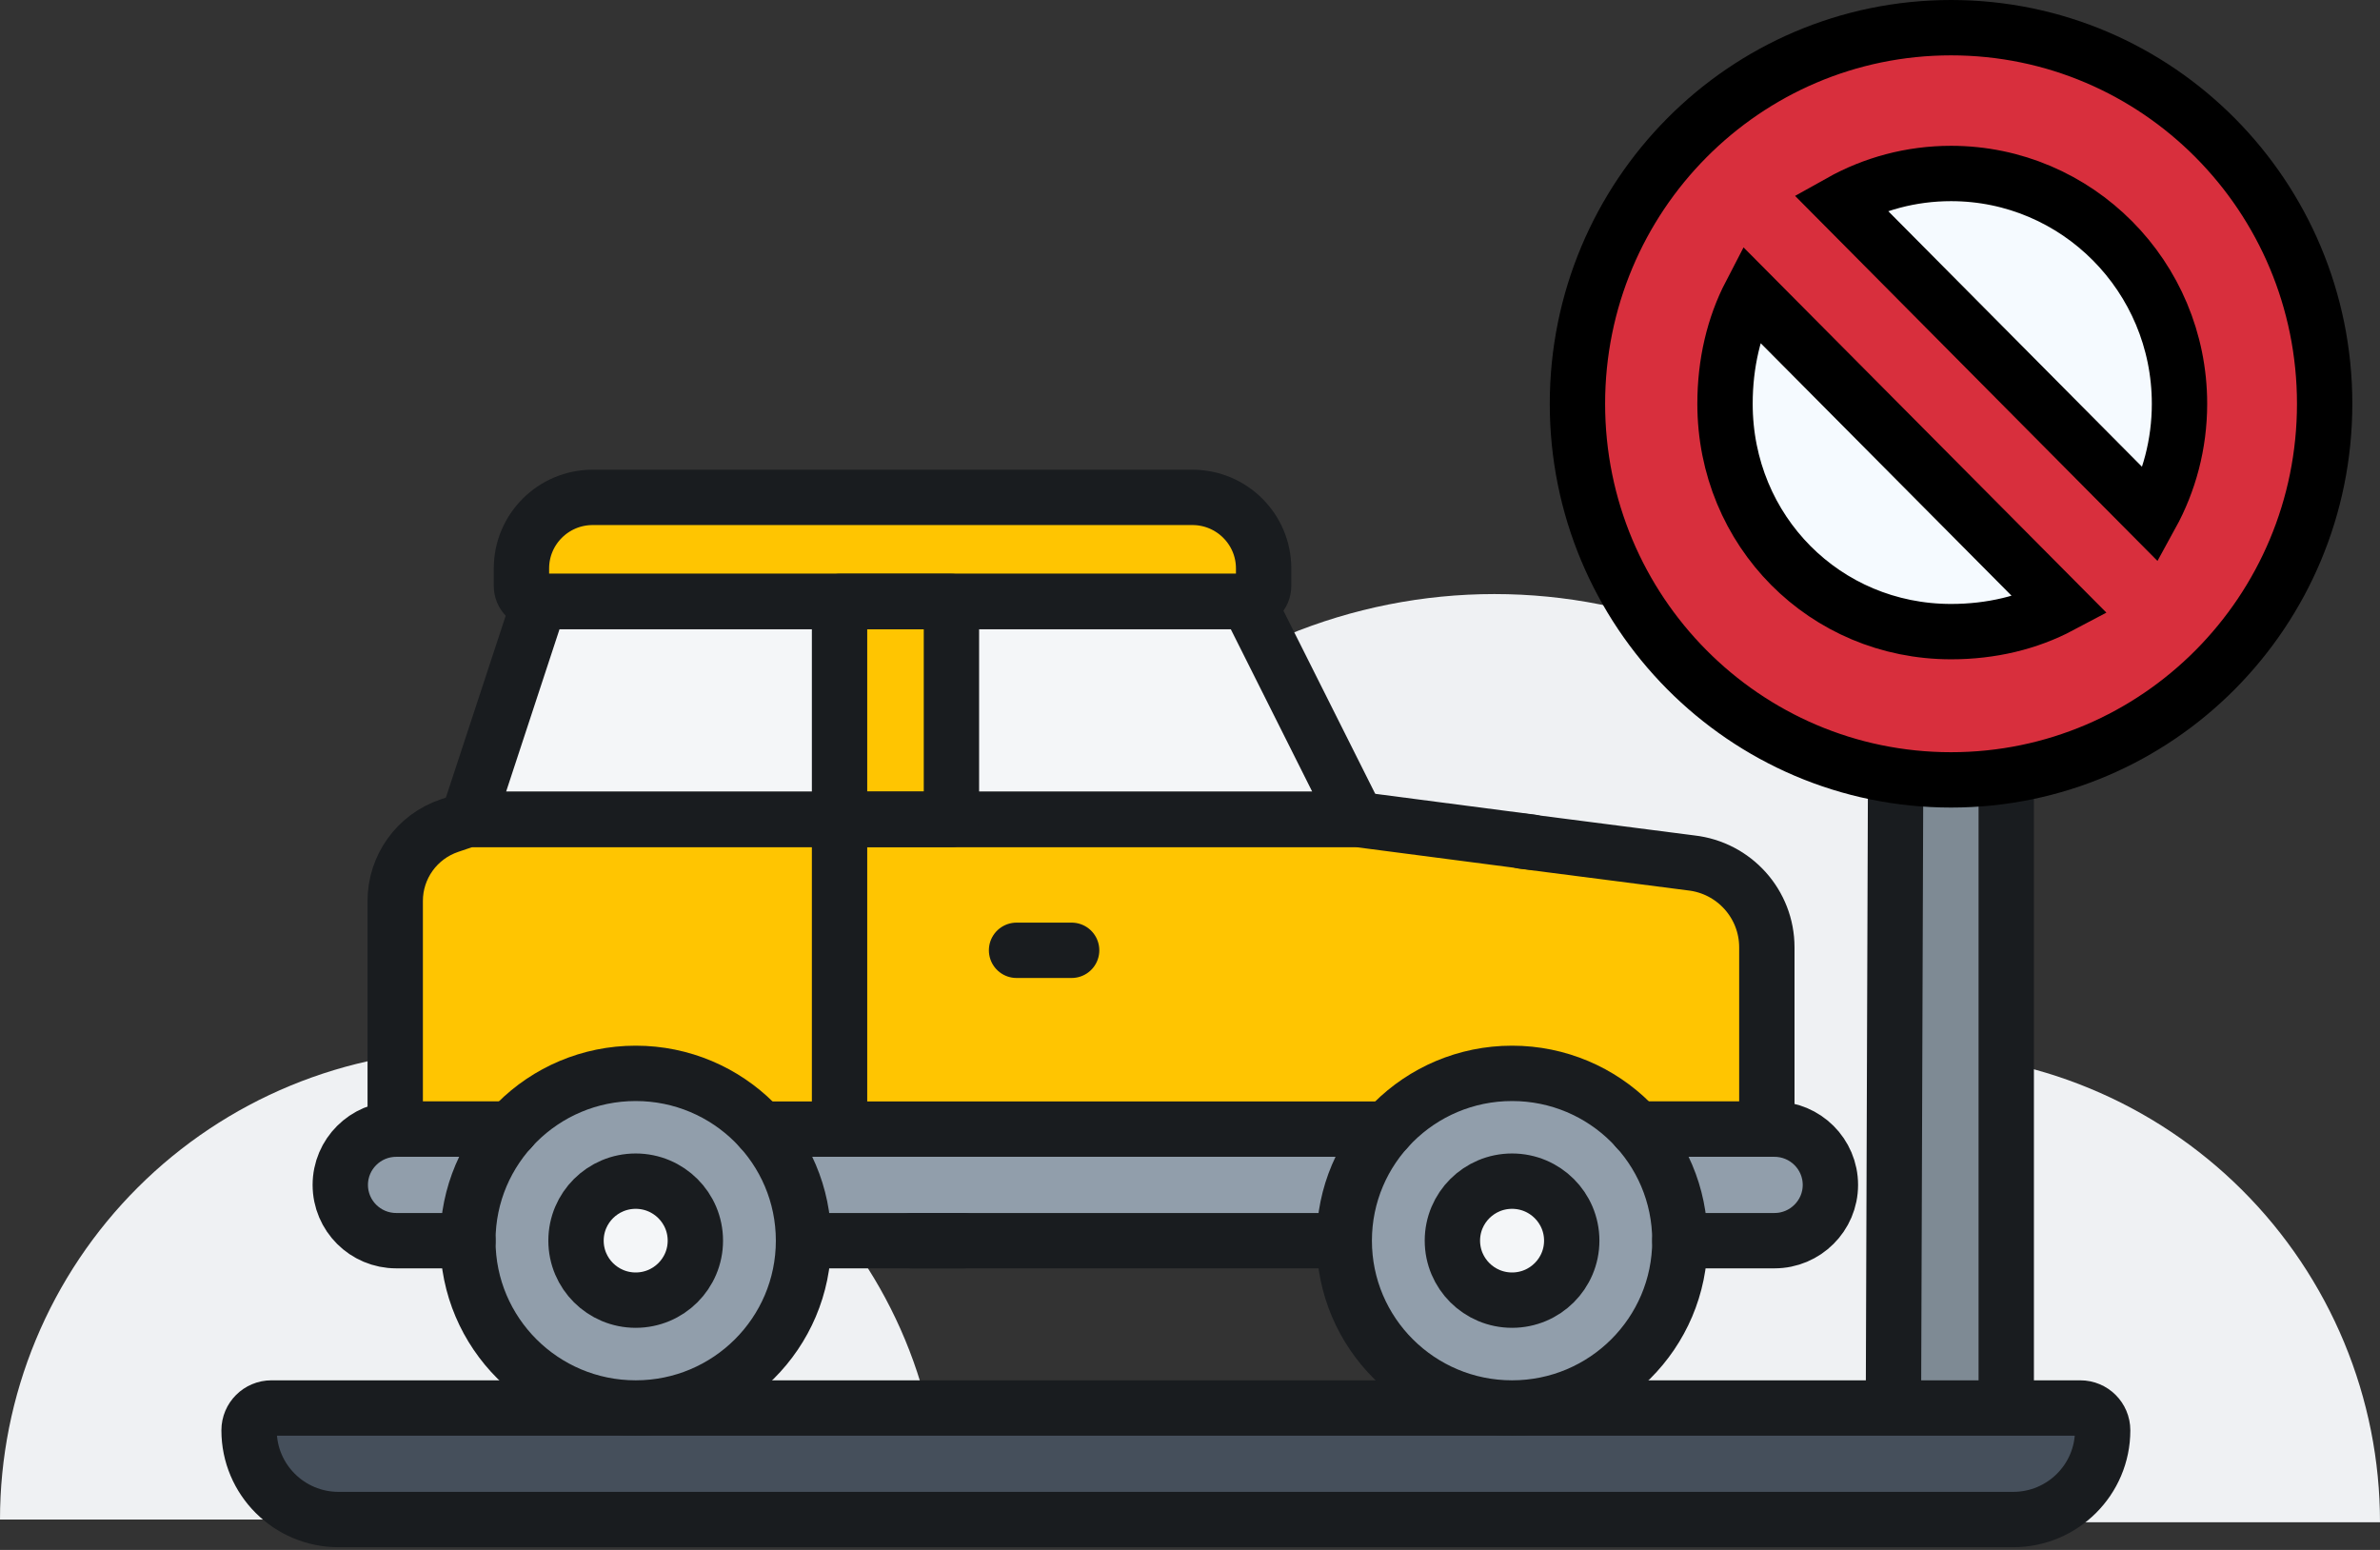<svg width="172" height="112" viewBox="0 0 172 112" fill="none" xmlns="http://www.w3.org/2000/svg">
<rect x="0" y="0" width="172" height="112" fill="#333333" stroke="none"/>
<g id="Group 1000005899">
<g id="Group 1000005896">
<g id="Ellipse 24" style="mix-blend-mode:multiply">
<path d="M147.195 82.051C147.195 76.914 146.181 71.826 144.212 67.08C142.242 62.333 139.355 58.02 135.715 54.387C132.076 50.754 127.755 47.872 122.999 45.906C118.244 43.94 113.147 42.928 108 42.928C102.853 42.928 97.756 43.94 93.001 45.906C88.245 47.872 83.924 50.754 80.285 54.387C76.645 58.02 73.758 62.333 71.788 67.08C69.819 71.826 68.805 76.914 68.805 82.051L108 82.051H147.195Z" fill="#EFF1F3"/>
</g>
<g id="Ellipse 22" style="mix-blend-mode:multiply">
<path d="M172 110C172 105.543 171.121 101.13 169.412 97.013C167.703 92.895 165.199 89.154 162.042 86.003C158.884 82.851 155.136 80.351 151.011 78.646C146.886 76.94 142.465 76.062 138 76.062C133.535 76.062 129.114 76.94 124.989 78.646C120.864 80.351 117.116 82.851 113.958 86.003C110.801 89.154 108.297 92.895 106.588 97.013C104.879 101.13 104 105.543 104 110L138 110H172Z" fill="#EFF1F3"/>
</g>
<g id="Group 1000005898">
<g id="g10402">
<path id="path10404" d="M136.84 100.69L136.84 100.689L137.006 52.654L137.013 50.661H139.006H142.989H144.989V52.661V100.703C144.989 101.323 144.838 101.98 144.487 102.546C144.155 103.082 143.435 103.82 142.297 103.82H139.532C138.39 103.82 137.67 103.076 137.339 102.539C136.989 101.971 136.838 101.312 136.84 100.69Z" fill="#7E8A94" stroke="#191C1F" stroke-width="4"/>
</g>
<g id="g10410">
<path id="path10412" d="M168 29.178C168 44.175 155.925 56.356 141 56.356C126.075 56.356 114 44.175 114 29.178C114 14.181 126.075 2 141 2C155.925 2 168 14.181 168 29.178Z" fill="#D82F3D" stroke="black" stroke-width="4"/>
</g>
<g id="Group 1000005897">
<g id="g10418">
<path id="path10420" d="M141.001 12.536C138.098 12.536 135.372 13.29 133.003 14.615L155.454 37.227C156.764 34.843 157.51 32.1 157.51 29.178C157.51 19.973 150.105 12.536 141.001 12.536Z" fill="#F5FAFF" stroke="black" stroke-width="4"/>
</g>
<g id="g10422">
<path id="path10424" d="M148.908 43.767L126.515 21.229C125.302 23.561 124.665 26.261 124.665 29.178C124.665 38.382 131.895 45.643 141 45.643C143.902 45.643 146.589 44.997 148.908 43.767Z" fill="#F5FAFF" stroke="black" stroke-width="4"/>
</g>
</g>
</g>
<g id="Ellipse 23" style="mix-blend-mode:multiply">
<path d="M68 109.805C68 105.348 67.121 100.935 65.412 96.818C63.703 92.7 61.199 88.959 58.042 85.808C54.884 82.656 51.136 80.156 47.011 78.451C42.886 76.746 38.465 75.868 34 75.868C29.535 75.868 25.114 76.746 20.989 78.451C16.864 80.156 13.116 82.656 9.958 85.808C6.801 88.959 4.297 92.7 2.588 96.818C0.879 100.935 -3.90338e-07 105.348 0 109.805L34 109.805H68Z" fill="#EFF1F3"/>
</g>
</g>
<g id="g4159">
<g id="g4165">
<path id="path4167" d="M145.488 109.805H24.469C20.896 109.805 18 106.918 18 103.357C18 102.466 18.724 101.745 19.617 101.745H150.34C151.233 101.745 151.957 102.466 151.957 103.357C151.957 106.918 149.061 109.805 145.488 109.805Z" fill="#454F5B" stroke="#191C1F" stroke-width="4"/>
</g>
<g id="g4173">
<path id="path4175" d="M127.688 81.593H28.562V65.105C28.562 62.644 30.134 60.456 32.472 59.664L33.812 59.211H98.074L122.22 62.356C125.334 62.707 127.688 65.332 127.688 68.457V81.593Z" fill="#FFC501"/>
</g>
<path id="path4177" d="M60.673 59.21H52.587V81.592H60.673V59.21Z" fill="#FFC501"/>
<g id="g4179">
<path id="path4181" d="M122.22 62.356L98.074 59.211H89.988L114.134 62.356C117.248 62.706 119.602 65.332 119.602 68.457V81.593H127.688V68.457C127.688 65.332 125.334 62.706 122.22 62.356Z" fill="#FFC501"/>
</g>
<g id="g4183">
<path id="path4185" d="M128.237 89.654H28.635C26.402 89.654 24.592 87.85 24.592 85.624C24.592 83.398 26.402 81.594 28.635 81.594H128.237C130.47 81.594 132.28 83.398 132.28 85.624C132.28 87.85 130.47 89.654 128.237 89.654Z" fill="#919EAB"/>
</g>
<g id="g4187">
<path id="path4189" d="M128.237 81.594H120.151C122.384 81.594 124.194 83.398 124.194 85.624C124.194 87.85 122.384 89.654 120.151 89.654H128.237C130.47 89.654 132.28 87.85 132.28 85.624C132.28 83.398 130.47 81.594 128.237 81.594Z" fill="#919EAB"/>
</g>
<g id="g4191">
<path id="path4193" d="M98.074 59.209H33.812L38.99 43.465H90.181L98.074 59.209Z" fill="#F4F6F8"/>
</g>
<g id="g4195">
<path id="path4197" d="M90.181 43.465H82.095L89.988 59.209H98.074L90.181 43.465Z" fill="#F4F6F8"/>
</g>
<g id="g4199">
<path id="path4201" d="M58.07 89.654C58.07 96.332 52.64 101.745 45.941 101.745C39.242 101.745 33.812 96.332 33.812 89.654C33.812 82.977 39.242 77.563 45.941 77.563C52.64 77.563 58.07 82.977 58.07 89.654Z" fill="#919EAB"/>
</g>
<g id="g4203">
<path id="path4205" d="M90.192 43.464H38.814C38.19 43.464 37.684 42.96 37.684 42.338V41.077C37.684 38.241 39.991 35.941 42.836 35.941H86.169C89.015 35.941 91.321 38.241 91.321 41.077V42.338C91.321 42.96 90.815 43.464 90.192 43.464Z" fill="#FFC501"/>
</g>
<g id="g4207">
<path id="path4209" d="M86.169 35.941H80.474C83.319 35.941 83.236 38.241 83.236 41.077V42.338C83.236 42.96 82.73 43.464 82.106 43.464H90.192C90.816 43.464 91.322 42.96 91.322 42.338V41.077C91.322 38.241 89.015 35.941 86.169 35.941Z" fill="#FFC501"/>
</g>
<g id="g4211">
<path id="path4213" d="M50.253 89.652C50.253 92.026 48.323 93.951 45.941 93.951C43.559 93.951 41.628 92.026 41.628 89.652C41.628 87.278 43.559 85.353 45.941 85.353C48.323 85.353 50.253 87.278 50.253 89.652Z" fill="#F4F6F8"/>
</g>
<g id="g4215">
<path id="path4217" d="M121.404 89.654C121.404 96.332 115.974 101.745 109.275 101.745C102.576 101.745 97.147 96.332 97.147 89.654C97.147 82.977 102.576 77.563 109.275 77.563C115.974 77.563 121.404 82.977 121.404 89.654Z" fill="#919EAB"/>
</g>
<g id="g4219">
<path id="path4221" d="M113.588 89.652C113.588 92.026 111.657 93.951 109.275 93.951C106.894 93.951 104.963 92.026 104.963 89.652C104.963 87.278 106.894 85.353 109.275 85.353C111.657 85.353 113.588 87.278 113.588 89.652Z" fill="#F4F6F8"/>
</g>
<path id="path4223" d="M68.759 59.21H60.673V43.465H68.759V59.21Z" fill="#FFC501"/>
<g id="g4241">
<path id="path4243" d="M118.316 81.594H128.238C130.47 81.594 132.281 83.399 132.281 85.624C132.281 86.736 131.828 87.744 131.095 88.472C130.364 89.203 129.354 89.654 128.238 89.654H121.405" stroke="#191C1F" stroke-width="4" stroke-miterlimit="10" stroke-linecap="round" stroke-linejoin="round"/>
</g>
<g id="g4245">
<path id="path4247" d="M33.813 89.654H28.635C26.401 89.654 24.592 87.849 24.592 85.624C24.592 84.512 25.045 83.504 25.776 82.776C26.506 82.045 27.519 81.594 28.635 81.594H36.902" stroke="#191C1F" stroke-width="4" stroke-miterlimit="10" stroke-linecap="round" stroke-linejoin="round"/>
</g>
<g id="g4249">
<path id="path4251" d="M100.236 81.593H54.982" stroke="#191C1F" stroke-width="4" stroke-miterlimit="10" stroke-linecap="round" stroke-linejoin="round"/>
</g>
<g id="g4253">
<path id="path4255" d="M69.625 89.654H58.684" stroke="#191C1F" stroke-width="4" stroke-miterlimit="10" stroke-linecap="round" stroke-linejoin="round"/>
</g>
<g id="g4257">
<path id="path4259" d="M96.534 89.654H65.913" stroke="#191C1F" stroke-width="4" stroke-miterlimit="10" stroke-linecap="round" stroke-linejoin="round"/>
</g>
<g id="g4261">
<path id="path4263" d="M110.046 60.788L122.219 62.356C125.335 62.708 127.688 65.333 127.688 68.457V81.593H118.316" stroke="#191C1F" stroke-width="4" stroke-miterlimit="10" stroke-linecap="round" stroke-linejoin="round"/>
</g>
<g id="g4265">
<path id="path4267" d="M36.902 81.593H28.562V65.104C28.562 62.643 30.134 60.456 32.473 59.664L33.813 59.209H98.075L110.687 60.853" stroke="#191C1F" stroke-width="4" stroke-miterlimit="10" stroke-linecap="round" stroke-linejoin="round"/>
</g>
<g id="g4269">
<path id="path4271" d="M98.074 59.209H33.812L38.99 43.465H90.181L98.074 59.209Z" stroke="#191C1F" stroke-width="4" stroke-miterlimit="10" stroke-linecap="round" stroke-linejoin="round"/>
</g>
<g id="g4273">
<path id="path4275" d="M58.07 89.654C58.07 96.332 52.64 101.745 45.941 101.745C39.242 101.745 33.812 96.332 33.812 89.654C33.812 82.977 39.242 77.563 45.941 77.563C52.64 77.563 58.07 82.977 58.07 89.654Z" stroke="#191C1F" stroke-width="4" stroke-miterlimit="10" stroke-linecap="round" stroke-linejoin="round"/>
</g>
<g id="g4277">
<path id="path4279" d="M90.192 43.464H38.814C38.19 43.464 37.684 42.96 37.684 42.338V41.077C37.684 38.241 39.991 35.941 42.836 35.941H86.169C89.015 35.941 91.321 38.241 91.321 41.077V42.338C91.321 42.96 90.815 43.464 90.192 43.464Z" stroke="#191C1F" stroke-width="4" stroke-miterlimit="10" stroke-linecap="round" stroke-linejoin="round"/>
</g>
<g id="g4281">
<path id="path4283" d="M50.253 89.652C50.253 92.026 48.323 93.951 45.941 93.951C43.559 93.951 41.628 92.026 41.628 89.652C41.628 87.278 43.559 85.353 45.941 85.353C48.323 85.353 50.253 87.278 50.253 89.652Z" stroke="#191C1F" stroke-width="4" stroke-miterlimit="10" stroke-linecap="round" stroke-linejoin="round"/>
</g>
<g id="g4285">
<path id="path4287" d="M121.404 89.654C121.404 96.332 115.974 101.745 109.275 101.745C102.576 101.745 97.147 96.332 97.147 89.654C97.147 82.977 102.576 77.563 109.275 77.563C115.974 77.563 121.404 82.977 121.404 89.654Z" stroke="#191C1F" stroke-width="4" stroke-miterlimit="10" stroke-linecap="round" stroke-linejoin="round"/>
</g>
<g id="g4289">
<path id="path4291" d="M113.588 89.652C113.588 92.026 111.657 93.951 109.275 93.951C106.894 93.951 104.963 92.026 104.963 89.652C104.963 87.278 106.894 85.353 109.275 85.353C111.657 85.353 113.588 87.278 113.588 89.652Z" stroke="#191C1F" stroke-width="4" stroke-miterlimit="10" stroke-linecap="round" stroke-linejoin="round"/>
</g>
<g id="g4293">
<path id="path4295" d="M60.673 59.211V81.593" stroke="#191C1F" stroke-width="4" stroke-miterlimit="10" stroke-linecap="round" stroke-linejoin="round"/>
</g>
<g id="g4297">
<path id="path4299" d="M73.465 68.671H77.446" stroke="#191C1F" stroke-width="4" stroke-miterlimit="10" stroke-linecap="round" stroke-linejoin="round"/>
</g>
<path id="path4301" d="M68.759 59.21H60.673V43.465H68.759V59.21Z" stroke="#191C1F" stroke-width="4" stroke-miterlimit="10" stroke-linecap="round" stroke-linejoin="round"/>
</g>
</g>
</svg>
